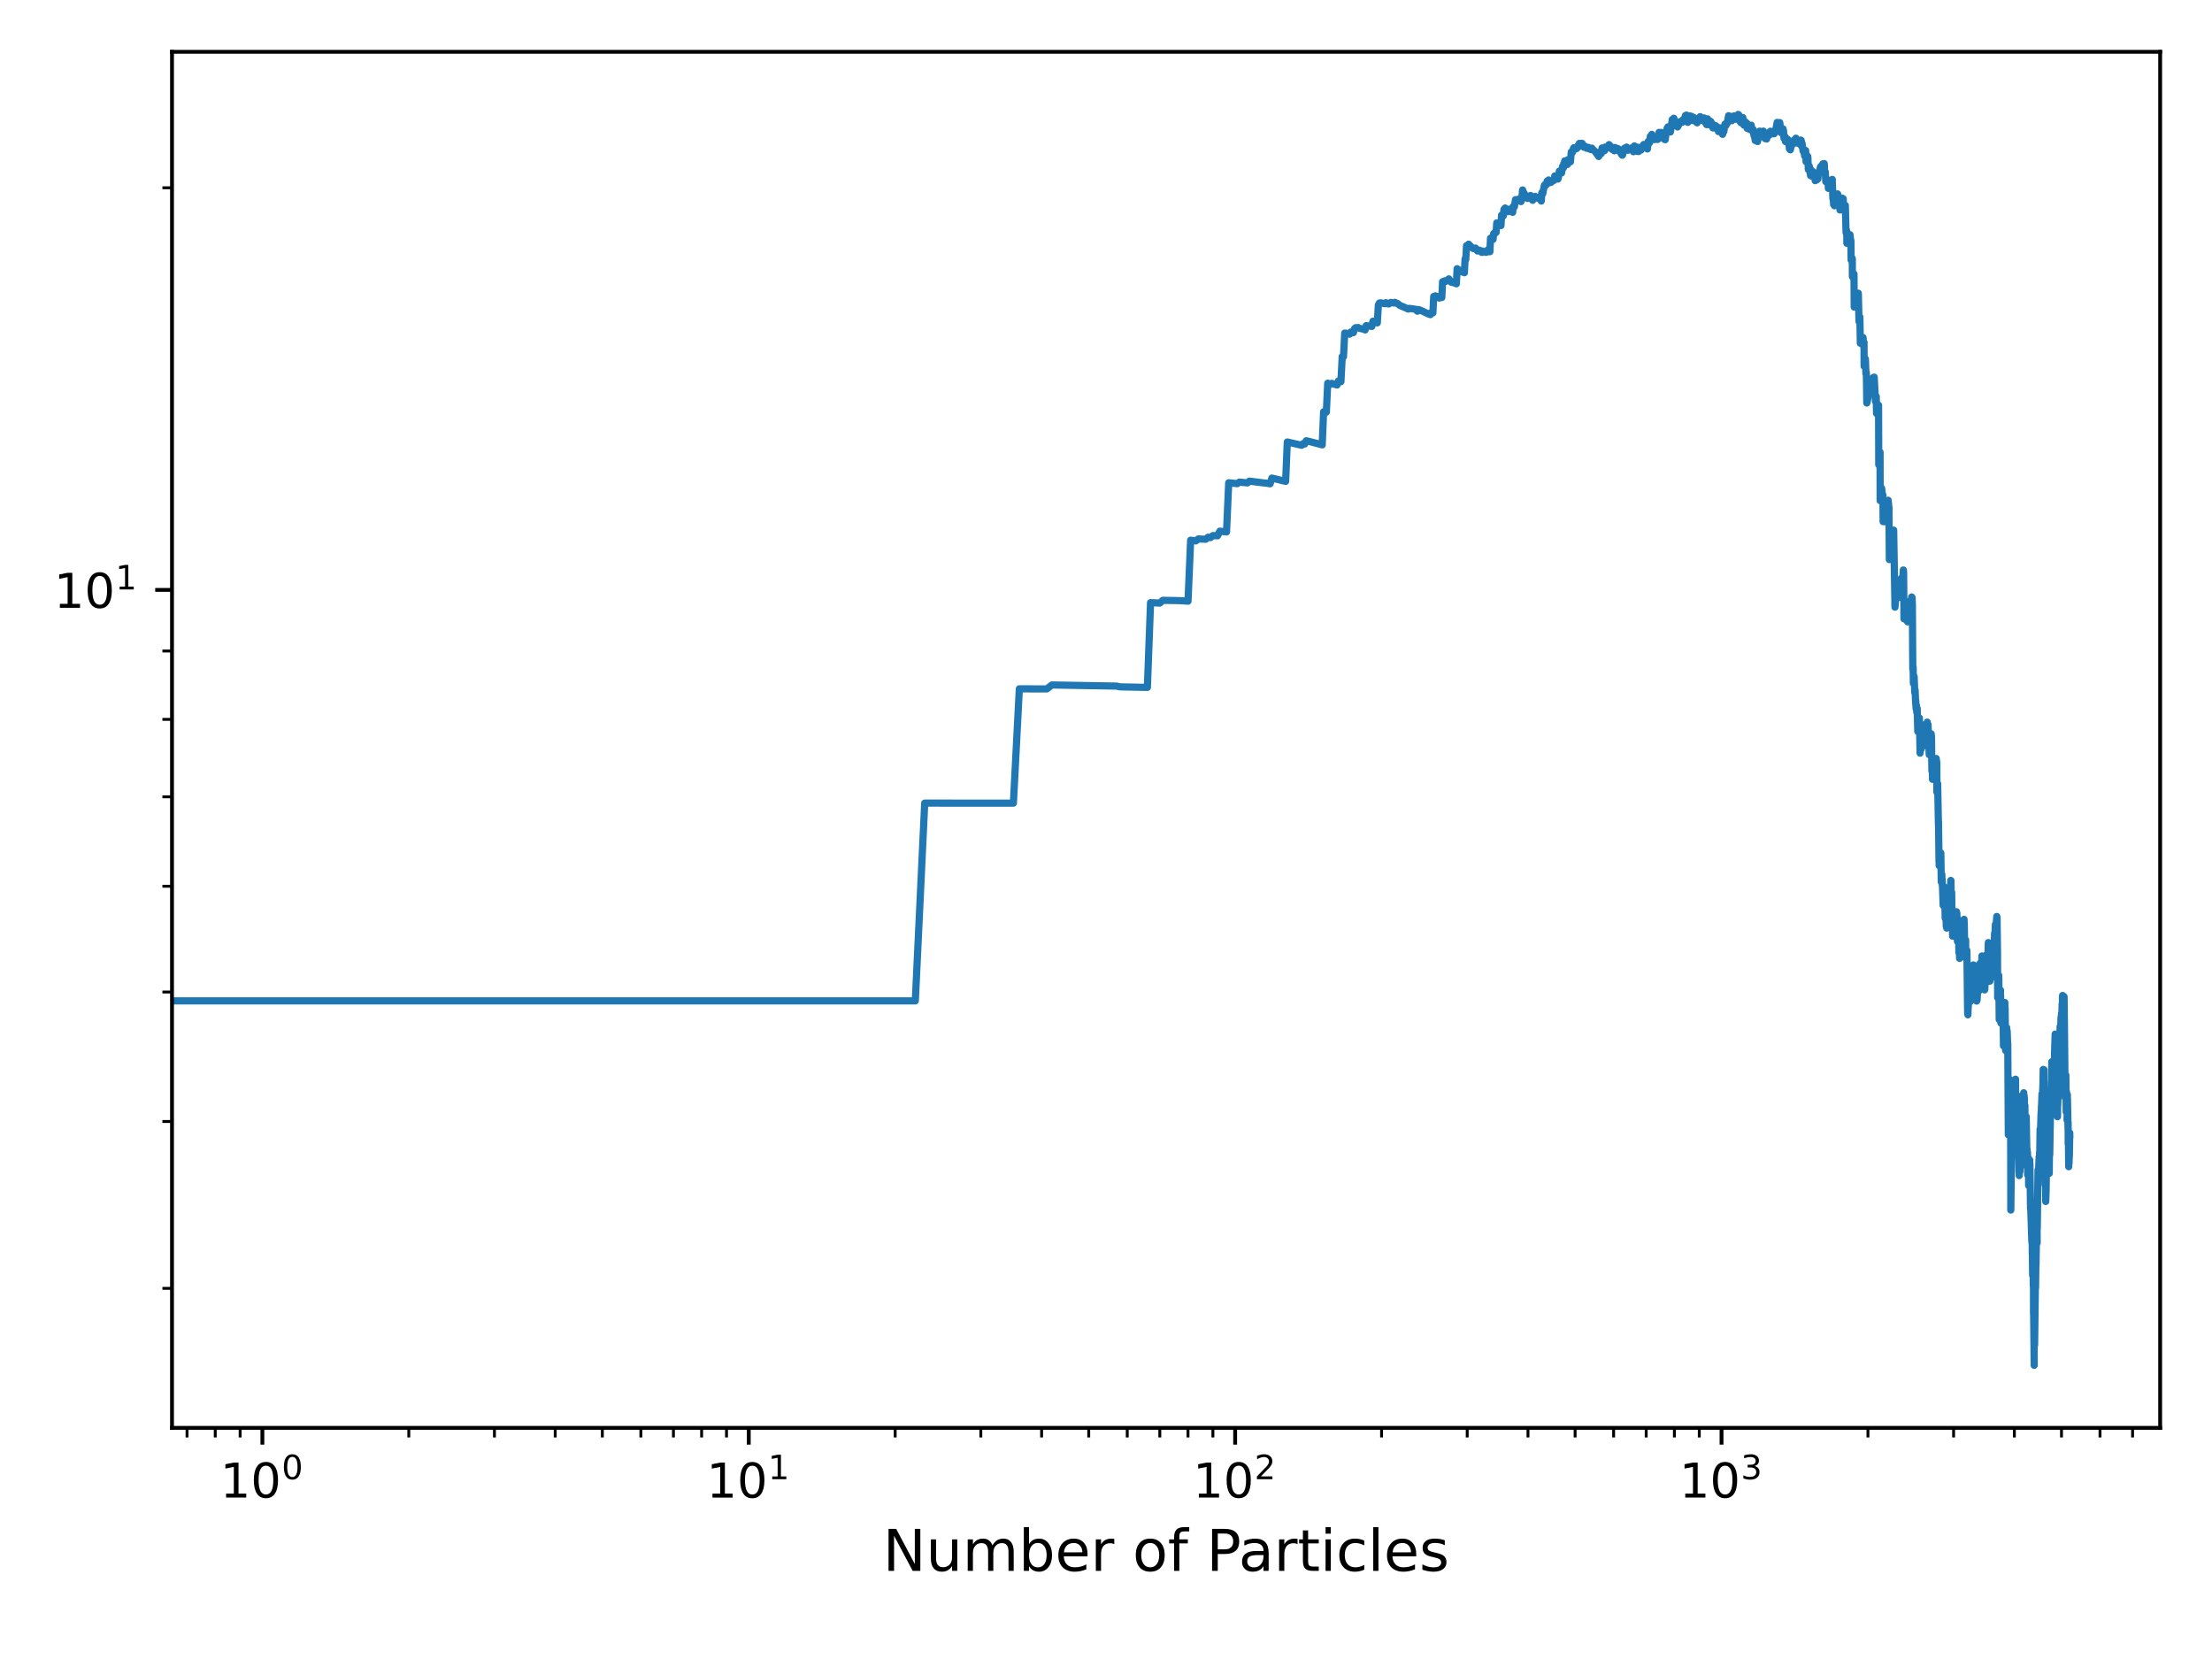 <?xml version="1.0" encoding="utf-8" standalone="no"?>
<!DOCTYPE svg PUBLIC "-//W3C//DTD SVG 1.1//EN"
  "http://www.w3.org/Graphics/SVG/1.1/DTD/svg11.dtd">
<!-- Created with matplotlib (https://matplotlib.org/) -->
<svg height="345.6pt" version="1.1" viewBox="0 0 460.8 345.6" width="460.8pt" xmlns="http://www.w3.org/2000/svg" xmlns:xlink="http://www.w3.org/1999/xlink">
 <defs>
  <style type="text/css">*{stroke-linecap:butt;stroke-linejoin:round;}</style>
 </defs>
 <g id="figure_1">
  <g id="patch_1">
   <path d="M 0 345.6 
L 460.8 345.6 
L 460.8 0 
L 0 0 
z
" style="fill:#ffffff;"/>
  </g>
  <g id="axes_1">
   <g id="patch_2">
    <path d="M 35.833 297.448 
L 450 297.448 
L 450 10.8 
L 35.833 10.8 
z
" style="fill:#ffffff;"/>
   </g>
   <g id="matplotlib.axis_1">
    <g id="xtick_1">
     <g id="line2d_1">
      <defs>
       <path d="M 0 0 
L 0 3.5 
" id="mfc91e997fb" style="stroke:#000000;stroke-width:0.8;"/>
      </defs>
      <g>
       <use style="stroke:#000000;stroke-width:0.8;" x="54.658" xlink:href="#mfc91e997fb" y="297.448"/>
      </g>
     </g>
     <g id="text_1">
      <!-- $\mathdefault{10^{0}}$ -->
      <g transform="translate(45.858 312.046)scale(0.1 -0.1)">
       <defs>
        <path d="M 12.406 8.297 
L 28.516 8.297 
L 28.516 63.922 
L 10.984 60.406 
L 10.984 69.391 
L 28.422 72.906 
L 38.281 72.906 
L 38.281 8.297 
L 54.391 8.297 
L 54.391 0 
L 12.406 0 
z
" id="DejaVuSans-49"/>
        <path d="M 31.781 66.406 
Q 24.172 66.406 20.328 58.906 
Q 16.5 51.422 16.5 36.375 
Q 16.5 21.391 20.328 13.891 
Q 24.172 6.391 31.781 6.391 
Q 39.453 6.391 43.281 13.891 
Q 47.125 21.391 47.125 36.375 
Q 47.125 51.422 43.281 58.906 
Q 39.453 66.406 31.781 66.406 
z
M 31.781 74.219 
Q 44.047 74.219 50.516 64.516 
Q 56.984 54.828 56.984 36.375 
Q 56.984 17.969 50.516 8.266 
Q 44.047 -1.422 31.781 -1.422 
Q 19.531 -1.422 13.062 8.266 
Q 6.594 17.969 6.594 36.375 
Q 6.594 54.828 13.062 64.516 
Q 19.531 74.219 31.781 74.219 
z
" id="DejaVuSans-48"/>
       </defs>
       <use transform="translate(0 0.766)" xlink:href="#DejaVuSans-49"/>
       <use transform="translate(63.623 0.766)" xlink:href="#DejaVuSans-48"/>
       <use transform="translate(128.203 39.047)scale(0.7)" xlink:href="#DejaVuSans-48"/>
      </g>
     </g>
    </g>
    <g id="xtick_2">
     <g id="line2d_2">
      <g>
       <use style="stroke:#000000;stroke-width:0.8;" x="155.981" xlink:href="#mfc91e997fb" y="297.448"/>
      </g>
     </g>
     <g id="text_2">
      <!-- $\mathdefault{10^{1}}$ -->
      <g transform="translate(147.181 312.046)scale(0.1 -0.1)">
       <use transform="translate(0 0.684)" xlink:href="#DejaVuSans-49"/>
       <use transform="translate(63.623 0.684)" xlink:href="#DejaVuSans-48"/>
       <use transform="translate(128.203 38.966)scale(0.7)" xlink:href="#DejaVuSans-49"/>
      </g>
     </g>
    </g>
    <g id="xtick_3">
     <g id="line2d_3">
      <g>
       <use style="stroke:#000000;stroke-width:0.8;" x="257.304" xlink:href="#mfc91e997fb" y="297.448"/>
      </g>
     </g>
     <g id="text_3">
      <!-- $\mathdefault{10^{2}}$ -->
      <g transform="translate(248.504 312.046)scale(0.1 -0.1)">
       <defs>
        <path d="M 19.188 8.297 
L 53.609 8.297 
L 53.609 0 
L 7.328 0 
L 7.328 8.297 
Q 12.938 14.109 22.625 23.891 
Q 32.328 33.688 34.812 36.531 
Q 39.547 41.844 41.422 45.531 
Q 43.312 49.219 43.312 52.781 
Q 43.312 58.594 39.234 62.25 
Q 35.156 65.922 28.609 65.922 
Q 23.969 65.922 18.812 64.312 
Q 13.672 62.703 7.812 59.422 
L 7.812 69.391 
Q 13.766 71.781 18.938 73 
Q 24.125 74.219 28.422 74.219 
Q 39.75 74.219 46.484 68.547 
Q 53.219 62.891 53.219 53.422 
Q 53.219 48.922 51.531 44.891 
Q 49.859 40.875 45.406 35.406 
Q 44.188 33.984 37.641 27.219 
Q 31.109 20.453 19.188 8.297 
z
" id="DejaVuSans-50"/>
       </defs>
       <use transform="translate(0 0.766)" xlink:href="#DejaVuSans-49"/>
       <use transform="translate(63.623 0.766)" xlink:href="#DejaVuSans-48"/>
       <use transform="translate(128.203 39.047)scale(0.7)" xlink:href="#DejaVuSans-50"/>
      </g>
     </g>
    </g>
    <g id="xtick_4">
     <g id="line2d_4">
      <g>
       <use style="stroke:#000000;stroke-width:0.8;" x="358.627" xlink:href="#mfc91e997fb" y="297.448"/>
      </g>
     </g>
     <g id="text_4">
      <!-- $\mathdefault{10^{3}}$ -->
      <g transform="translate(349.827 312.046)scale(0.1 -0.1)">
       <defs>
        <path d="M 40.578 39.312 
Q 47.656 37.797 51.625 33 
Q 55.609 28.219 55.609 21.188 
Q 55.609 10.406 48.188 4.484 
Q 40.766 -1.422 27.094 -1.422 
Q 22.516 -1.422 17.656 -0.516 
Q 12.797 0.391 7.625 2.203 
L 7.625 11.719 
Q 11.719 9.328 16.594 8.109 
Q 21.484 6.891 26.812 6.891 
Q 36.078 6.891 40.938 10.547 
Q 45.797 14.203 45.797 21.188 
Q 45.797 27.641 41.281 31.266 
Q 36.766 34.906 28.719 34.906 
L 20.219 34.906 
L 20.219 43.016 
L 29.109 43.016 
Q 36.375 43.016 40.234 45.922 
Q 44.094 48.828 44.094 54.297 
Q 44.094 59.906 40.109 62.906 
Q 36.141 65.922 28.719 65.922 
Q 24.656 65.922 20.016 65.031 
Q 15.375 64.156 9.812 62.312 
L 9.812 71.094 
Q 15.438 72.656 20.344 73.438 
Q 25.25 74.219 29.594 74.219 
Q 40.828 74.219 47.359 69.109 
Q 53.906 64.016 53.906 55.328 
Q 53.906 49.266 50.438 45.094 
Q 46.969 40.922 40.578 39.312 
z
" id="DejaVuSans-51"/>
       </defs>
       <use transform="translate(0 0.766)" xlink:href="#DejaVuSans-49"/>
       <use transform="translate(63.623 0.766)" xlink:href="#DejaVuSans-48"/>
       <use transform="translate(128.203 39.047)scale(0.7)" xlink:href="#DejaVuSans-51"/>
      </g>
     </g>
    </g>
    <g id="xtick_5">
     <g id="line2d_5">
      <defs>
       <path d="M 0 0 
L 0 2 
" id="m3049bdf1c5" style="stroke:#000000;stroke-width:0.6;"/>
      </defs>
      <g>
       <use style="stroke:#000000;stroke-width:0.6;" x="38.963" xlink:href="#m3049bdf1c5" y="297.448"/>
      </g>
     </g>
    </g>
    <g id="xtick_6">
     <g id="line2d_6">
      <g>
       <use style="stroke:#000000;stroke-width:0.6;" x="44.839" xlink:href="#m3049bdf1c5" y="297.448"/>
      </g>
     </g>
    </g>
    <g id="xtick_7">
     <g id="line2d_7">
      <g>
       <use style="stroke:#000000;stroke-width:0.6;" x="50.022" xlink:href="#m3049bdf1c5" y="297.448"/>
      </g>
     </g>
    </g>
    <g id="xtick_8">
     <g id="line2d_8">
      <g>
       <use style="stroke:#000000;stroke-width:0.6;" x="85.16" xlink:href="#m3049bdf1c5" y="297.448"/>
      </g>
     </g>
    </g>
    <g id="xtick_9">
     <g id="line2d_9">
      <g>
       <use style="stroke:#000000;stroke-width:0.6;" x="103.002" xlink:href="#m3049bdf1c5" y="297.448"/>
      </g>
     </g>
    </g>
    <g id="xtick_10">
     <g id="line2d_10">
      <g>
       <use style="stroke:#000000;stroke-width:0.6;" x="115.661" xlink:href="#m3049bdf1c5" y="297.448"/>
      </g>
     </g>
    </g>
    <g id="xtick_11">
     <g id="line2d_11">
      <g>
       <use style="stroke:#000000;stroke-width:0.6;" x="125.48" xlink:href="#m3049bdf1c5" y="297.448"/>
      </g>
     </g>
    </g>
    <g id="xtick_12">
     <g id="line2d_12">
      <g>
       <use style="stroke:#000000;stroke-width:0.6;" x="133.503" xlink:href="#m3049bdf1c5" y="297.448"/>
      </g>
     </g>
    </g>
    <g id="xtick_13">
     <g id="line2d_13">
      <g>
       <use style="stroke:#000000;stroke-width:0.6;" x="140.286" xlink:href="#m3049bdf1c5" y="297.448"/>
      </g>
     </g>
    </g>
    <g id="xtick_14">
     <g id="line2d_14">
      <g>
       <use style="stroke:#000000;stroke-width:0.6;" x="146.162" xlink:href="#m3049bdf1c5" y="297.448"/>
      </g>
     </g>
    </g>
    <g id="xtick_15">
     <g id="line2d_15">
      <g>
       <use style="stroke:#000000;stroke-width:0.6;" x="151.345" xlink:href="#m3049bdf1c5" y="297.448"/>
      </g>
     </g>
    </g>
    <g id="xtick_16">
     <g id="line2d_16">
      <g>
       <use style="stroke:#000000;stroke-width:0.6;" x="186.482" xlink:href="#m3049bdf1c5" y="297.448"/>
      </g>
     </g>
    </g>
    <g id="xtick_17">
     <g id="line2d_17">
      <g>
       <use style="stroke:#000000;stroke-width:0.6;" x="204.324" xlink:href="#m3049bdf1c5" y="297.448"/>
      </g>
     </g>
    </g>
    <g id="xtick_18">
     <g id="line2d_18">
      <g>
       <use style="stroke:#000000;stroke-width:0.6;" x="216.984" xlink:href="#m3049bdf1c5" y="297.448"/>
      </g>
     </g>
    </g>
    <g id="xtick_19">
     <g id="line2d_19">
      <g>
       <use style="stroke:#000000;stroke-width:0.6;" x="226.803" xlink:href="#m3049bdf1c5" y="297.448"/>
      </g>
     </g>
    </g>
    <g id="xtick_20">
     <g id="line2d_20">
      <g>
       <use style="stroke:#000000;stroke-width:0.6;" x="234.826" xlink:href="#m3049bdf1c5" y="297.448"/>
      </g>
     </g>
    </g>
    <g id="xtick_21">
     <g id="line2d_21">
      <g>
       <use style="stroke:#000000;stroke-width:0.6;" x="241.609" xlink:href="#m3049bdf1c5" y="297.448"/>
      </g>
     </g>
    </g>
    <g id="xtick_22">
     <g id="line2d_22">
      <g>
       <use style="stroke:#000000;stroke-width:0.6;" x="247.485" xlink:href="#m3049bdf1c5" y="297.448"/>
      </g>
     </g>
    </g>
    <g id="xtick_23">
     <g id="line2d_23">
      <g>
       <use style="stroke:#000000;stroke-width:0.6;" x="252.668" xlink:href="#m3049bdf1c5" y="297.448"/>
      </g>
     </g>
    </g>
    <g id="xtick_24">
     <g id="line2d_24">
      <g>
       <use style="stroke:#000000;stroke-width:0.6;" x="287.805" xlink:href="#m3049bdf1c5" y="297.448"/>
      </g>
     </g>
    </g>
    <g id="xtick_25">
     <g id="line2d_25">
      <g>
       <use style="stroke:#000000;stroke-width:0.6;" x="305.647" xlink:href="#m3049bdf1c5" y="297.448"/>
      </g>
     </g>
    </g>
    <g id="xtick_26">
     <g id="line2d_26">
      <g>
       <use style="stroke:#000000;stroke-width:0.6;" x="318.306" xlink:href="#m3049bdf1c5" y="297.448"/>
      </g>
     </g>
    </g>
    <g id="xtick_27">
     <g id="line2d_27">
      <g>
       <use style="stroke:#000000;stroke-width:0.6;" x="328.126" xlink:href="#m3049bdf1c5" y="297.448"/>
      </g>
     </g>
    </g>
    <g id="xtick_28">
     <g id="line2d_28">
      <g>
       <use style="stroke:#000000;stroke-width:0.6;" x="336.148" xlink:href="#m3049bdf1c5" y="297.448"/>
      </g>
     </g>
    </g>
    <g id="xtick_29">
     <g id="line2d_29">
      <g>
       <use style="stroke:#000000;stroke-width:0.6;" x="342.932" xlink:href="#m3049bdf1c5" y="297.448"/>
      </g>
     </g>
    </g>
    <g id="xtick_30">
     <g id="line2d_30">
      <g>
       <use style="stroke:#000000;stroke-width:0.6;" x="348.808" xlink:href="#m3049bdf1c5" y="297.448"/>
      </g>
     </g>
    </g>
    <g id="xtick_31">
     <g id="line2d_31">
      <g>
       <use style="stroke:#000000;stroke-width:0.6;" x="353.99" xlink:href="#m3049bdf1c5" y="297.448"/>
      </g>
     </g>
    </g>
    <g id="xtick_32">
     <g id="line2d_32">
      <g>
       <use style="stroke:#000000;stroke-width:0.6;" x="389.128" xlink:href="#m3049bdf1c5" y="297.448"/>
      </g>
     </g>
    </g>
    <g id="xtick_33">
     <g id="line2d_33">
      <g>
       <use style="stroke:#000000;stroke-width:0.6;" x="406.97" xlink:href="#m3049bdf1c5" y="297.448"/>
      </g>
     </g>
    </g>
    <g id="xtick_34">
     <g id="line2d_34">
      <g>
       <use style="stroke:#000000;stroke-width:0.6;" x="419.629" xlink:href="#m3049bdf1c5" y="297.448"/>
      </g>
     </g>
    </g>
    <g id="xtick_35">
     <g id="line2d_35">
      <g>
       <use style="stroke:#000000;stroke-width:0.6;" x="429.448" xlink:href="#m3049bdf1c5" y="297.448"/>
      </g>
     </g>
    </g>
    <g id="xtick_36">
     <g id="line2d_36">
      <g>
       <use style="stroke:#000000;stroke-width:0.6;" x="437.471" xlink:href="#m3049bdf1c5" y="297.448"/>
      </g>
     </g>
    </g>
    <g id="xtick_37">
     <g id="line2d_37">
      <g>
       <use style="stroke:#000000;stroke-width:0.6;" x="444.254" xlink:href="#m3049bdf1c5" y="297.448"/>
      </g>
     </g>
    </g>
    <g id="text_5">
     <!-- Number of Particles -->
     <g transform="translate(183.922 327.244)scale(0.12 -0.12)">
      <defs>
       <path d="M 9.812 72.906 
L 23.094 72.906 
L 55.422 11.922 
L 55.422 72.906 
L 64.984 72.906 
L 64.984 0 
L 51.703 0 
L 19.391 60.984 
L 19.391 0 
L 9.812 0 
z
" id="DejaVuSans-78"/>
       <path d="M 8.5 21.578 
L 8.5 54.688 
L 17.484 54.688 
L 17.484 21.922 
Q 17.484 14.156 20.5 10.266 
Q 23.531 6.391 29.594 6.391 
Q 36.859 6.391 41.078 11.031 
Q 45.312 15.672 45.312 23.688 
L 45.312 54.688 
L 54.297 54.688 
L 54.297 0 
L 45.312 0 
L 45.312 8.406 
Q 42.047 3.422 37.719 1 
Q 33.406 -1.422 27.688 -1.422 
Q 18.266 -1.422 13.375 4.438 
Q 8.5 10.297 8.5 21.578 
z
M 31.109 56 
z
" id="DejaVuSans-117"/>
       <path d="M 52 44.188 
Q 55.375 50.25 60.062 53.125 
Q 64.75 56 71.094 56 
Q 79.641 56 84.281 50.016 
Q 88.922 44.047 88.922 33.016 
L 88.922 0 
L 79.891 0 
L 79.891 32.719 
Q 79.891 40.578 77.094 44.375 
Q 74.312 48.188 68.609 48.188 
Q 61.625 48.188 57.562 43.547 
Q 53.516 38.922 53.516 30.906 
L 53.516 0 
L 44.484 0 
L 44.484 32.719 
Q 44.484 40.625 41.703 44.406 
Q 38.922 48.188 33.109 48.188 
Q 26.219 48.188 22.156 43.531 
Q 18.109 38.875 18.109 30.906 
L 18.109 0 
L 9.078 0 
L 9.078 54.688 
L 18.109 54.688 
L 18.109 46.188 
Q 21.188 51.219 25.484 53.609 
Q 29.781 56 35.688 56 
Q 41.656 56 45.828 52.969 
Q 50 49.953 52 44.188 
z
" id="DejaVuSans-109"/>
       <path d="M 48.688 27.297 
Q 48.688 37.203 44.609 42.844 
Q 40.531 48.484 33.406 48.484 
Q 26.266 48.484 22.188 42.844 
Q 18.109 37.203 18.109 27.297 
Q 18.109 17.391 22.188 11.75 
Q 26.266 6.109 33.406 6.109 
Q 40.531 6.109 44.609 11.75 
Q 48.688 17.391 48.688 27.297 
z
M 18.109 46.391 
Q 20.953 51.266 25.266 53.625 
Q 29.594 56 35.594 56 
Q 45.562 56 51.781 48.094 
Q 58.016 40.188 58.016 27.297 
Q 58.016 14.406 51.781 6.484 
Q 45.562 -1.422 35.594 -1.422 
Q 29.594 -1.422 25.266 0.953 
Q 20.953 3.328 18.109 8.203 
L 18.109 0 
L 9.078 0 
L 9.078 75.984 
L 18.109 75.984 
z
" id="DejaVuSans-98"/>
       <path d="M 56.203 29.594 
L 56.203 25.203 
L 14.891 25.203 
Q 15.484 15.922 20.484 11.062 
Q 25.484 6.203 34.422 6.203 
Q 39.594 6.203 44.453 7.469 
Q 49.312 8.734 54.109 11.281 
L 54.109 2.781 
Q 49.266 0.734 44.188 -0.344 
Q 39.109 -1.422 33.891 -1.422 
Q 20.797 -1.422 13.156 6.188 
Q 5.516 13.812 5.516 26.812 
Q 5.516 40.234 12.766 48.109 
Q 20.016 56 32.328 56 
Q 43.359 56 49.781 48.891 
Q 56.203 41.797 56.203 29.594 
z
M 47.219 32.234 
Q 47.125 39.594 43.094 43.984 
Q 39.062 48.391 32.422 48.391 
Q 24.906 48.391 20.391 44.141 
Q 15.875 39.891 15.188 32.172 
z
" id="DejaVuSans-101"/>
       <path d="M 41.109 46.297 
Q 39.594 47.172 37.812 47.578 
Q 36.031 48 33.891 48 
Q 26.266 48 22.188 43.047 
Q 18.109 38.094 18.109 28.812 
L 18.109 0 
L 9.078 0 
L 9.078 54.688 
L 18.109 54.688 
L 18.109 46.188 
Q 20.953 51.172 25.484 53.578 
Q 30.031 56 36.531 56 
Q 37.453 56 38.578 55.875 
Q 39.703 55.766 41.062 55.516 
z
" id="DejaVuSans-114"/>
       <path id="DejaVuSans-32"/>
       <path d="M 30.609 48.391 
Q 23.391 48.391 19.188 42.75 
Q 14.984 37.109 14.984 27.297 
Q 14.984 17.484 19.156 11.844 
Q 23.344 6.203 30.609 6.203 
Q 37.797 6.203 41.984 11.859 
Q 46.188 17.531 46.188 27.297 
Q 46.188 37.016 41.984 42.703 
Q 37.797 48.391 30.609 48.391 
z
M 30.609 56 
Q 42.328 56 49.016 48.375 
Q 55.719 40.766 55.719 27.297 
Q 55.719 13.875 49.016 6.219 
Q 42.328 -1.422 30.609 -1.422 
Q 18.844 -1.422 12.172 6.219 
Q 5.516 13.875 5.516 27.297 
Q 5.516 40.766 12.172 48.375 
Q 18.844 56 30.609 56 
z
" id="DejaVuSans-111"/>
       <path d="M 37.109 75.984 
L 37.109 68.5 
L 28.516 68.5 
Q 23.688 68.5 21.797 66.547 
Q 19.922 64.594 19.922 59.516 
L 19.922 54.688 
L 34.719 54.688 
L 34.719 47.703 
L 19.922 47.703 
L 19.922 0 
L 10.891 0 
L 10.891 47.703 
L 2.297 47.703 
L 2.297 54.688 
L 10.891 54.688 
L 10.891 58.5 
Q 10.891 67.625 15.141 71.797 
Q 19.391 75.984 28.609 75.984 
z
" id="DejaVuSans-102"/>
       <path d="M 19.672 64.797 
L 19.672 37.406 
L 32.078 37.406 
Q 38.969 37.406 42.719 40.969 
Q 46.484 44.531 46.484 51.125 
Q 46.484 57.672 42.719 61.234 
Q 38.969 64.797 32.078 64.797 
z
M 9.812 72.906 
L 32.078 72.906 
Q 44.344 72.906 50.609 67.359 
Q 56.891 61.812 56.891 51.125 
Q 56.891 40.328 50.609 34.812 
Q 44.344 29.297 32.078 29.297 
L 19.672 29.297 
L 19.672 0 
L 9.812 0 
z
" id="DejaVuSans-80"/>
       <path d="M 34.281 27.484 
Q 23.391 27.484 19.188 25 
Q 14.984 22.516 14.984 16.5 
Q 14.984 11.719 18.141 8.906 
Q 21.297 6.109 26.703 6.109 
Q 34.188 6.109 38.703 11.406 
Q 43.219 16.703 43.219 25.484 
L 43.219 27.484 
z
M 52.203 31.203 
L 52.203 0 
L 43.219 0 
L 43.219 8.297 
Q 40.141 3.328 35.547 0.953 
Q 30.953 -1.422 24.312 -1.422 
Q 15.922 -1.422 10.953 3.297 
Q 6 8.016 6 15.922 
Q 6 25.141 12.172 29.828 
Q 18.359 34.516 30.609 34.516 
L 43.219 34.516 
L 43.219 35.406 
Q 43.219 41.609 39.141 45 
Q 35.062 48.391 27.688 48.391 
Q 23 48.391 18.547 47.266 
Q 14.109 46.141 10.016 43.891 
L 10.016 52.203 
Q 14.938 54.109 19.578 55.047 
Q 24.219 56 28.609 56 
Q 40.484 56 46.344 49.844 
Q 52.203 43.703 52.203 31.203 
z
" id="DejaVuSans-97"/>
       <path d="M 18.312 70.219 
L 18.312 54.688 
L 36.812 54.688 
L 36.812 47.703 
L 18.312 47.703 
L 18.312 18.016 
Q 18.312 11.328 20.141 9.422 
Q 21.969 7.516 27.594 7.516 
L 36.812 7.516 
L 36.812 0 
L 27.594 0 
Q 17.188 0 13.234 3.875 
Q 9.281 7.766 9.281 18.016 
L 9.281 47.703 
L 2.688 47.703 
L 2.688 54.688 
L 9.281 54.688 
L 9.281 70.219 
z
" id="DejaVuSans-116"/>
       <path d="M 9.422 54.688 
L 18.406 54.688 
L 18.406 0 
L 9.422 0 
z
M 9.422 75.984 
L 18.406 75.984 
L 18.406 64.594 
L 9.422 64.594 
z
" id="DejaVuSans-105"/>
       <path d="M 48.781 52.594 
L 48.781 44.188 
Q 44.969 46.297 41.141 47.344 
Q 37.312 48.391 33.406 48.391 
Q 24.656 48.391 19.812 42.844 
Q 14.984 37.312 14.984 27.297 
Q 14.984 17.281 19.812 11.734 
Q 24.656 6.203 33.406 6.203 
Q 37.312 6.203 41.141 7.25 
Q 44.969 8.297 48.781 10.406 
L 48.781 2.094 
Q 45.016 0.344 40.984 -0.531 
Q 36.969 -1.422 32.422 -1.422 
Q 20.062 -1.422 12.781 6.344 
Q 5.516 14.109 5.516 27.297 
Q 5.516 40.672 12.859 48.328 
Q 20.219 56 33.016 56 
Q 37.156 56 41.109 55.141 
Q 45.062 54.297 48.781 52.594 
z
" id="DejaVuSans-99"/>
       <path d="M 9.422 75.984 
L 18.406 75.984 
L 18.406 0 
L 9.422 0 
z
" id="DejaVuSans-108"/>
       <path d="M 44.281 53.078 
L 44.281 44.578 
Q 40.484 46.531 36.375 47.5 
Q 32.281 48.484 27.875 48.484 
Q 21.188 48.484 17.844 46.438 
Q 14.5 44.391 14.5 40.281 
Q 14.5 37.156 16.891 35.375 
Q 19.281 33.594 26.516 31.984 
L 29.594 31.297 
Q 39.156 29.25 43.188 25.516 
Q 47.219 21.781 47.219 15.094 
Q 47.219 7.469 41.188 3.016 
Q 35.156 -1.422 24.609 -1.422 
Q 20.219 -1.422 15.453 -0.562 
Q 10.688 0.297 5.422 2 
L 5.422 11.281 
Q 10.406 8.688 15.234 7.391 
Q 20.062 6.109 24.812 6.109 
Q 31.156 6.109 34.562 8.281 
Q 37.984 10.453 37.984 14.406 
Q 37.984 18.062 35.516 20.016 
Q 33.062 21.969 24.703 23.781 
L 21.578 24.516 
Q 13.234 26.266 9.516 29.906 
Q 5.812 33.547 5.812 39.891 
Q 5.812 47.609 11.281 51.797 
Q 16.75 56 26.812 56 
Q 31.781 56 36.172 55.266 
Q 40.578 54.547 44.281 53.078 
z
" id="DejaVuSans-115"/>
      </defs>
      <use xlink:href="#DejaVuSans-78"/>
      <use x="74.805" xlink:href="#DejaVuSans-117"/>
      <use x="138.184" xlink:href="#DejaVuSans-109"/>
      <use x="235.596" xlink:href="#DejaVuSans-98"/>
      <use x="299.072" xlink:href="#DejaVuSans-101"/>
      <use x="360.596" xlink:href="#DejaVuSans-114"/>
      <use x="401.709" xlink:href="#DejaVuSans-32"/>
      <use x="433.496" xlink:href="#DejaVuSans-111"/>
      <use x="494.678" xlink:href="#DejaVuSans-102"/>
      <use x="529.883" xlink:href="#DejaVuSans-32"/>
      <use x="561.67" xlink:href="#DejaVuSans-80"/>
      <use x="617.473" xlink:href="#DejaVuSans-97"/>
      <use x="678.752" xlink:href="#DejaVuSans-114"/>
      <use x="719.865" xlink:href="#DejaVuSans-116"/>
      <use x="759.074" xlink:href="#DejaVuSans-105"/>
      <use x="786.857" xlink:href="#DejaVuSans-99"/>
      <use x="841.838" xlink:href="#DejaVuSans-108"/>
      <use x="869.621" xlink:href="#DejaVuSans-101"/>
      <use x="931.145" xlink:href="#DejaVuSans-115"/>
     </g>
    </g>
   </g>
   <g id="matplotlib.axis_2">
    <g id="ytick_1">
     <g id="line2d_38">
      <defs>
       <path d="M 0 0 
L -3.5 0 
" id="m9ff6f89461" style="stroke:#000000;stroke-width:0.8;"/>
      </defs>
      <g>
       <use style="stroke:#000000;stroke-width:0.8;" x="35.833" xlink:href="#m9ff6f89461" y="122.886"/>
      </g>
     </g>
     <g id="text_6">
      <!-- $\mathdefault{10^{1}}$ -->
      <g transform="translate(11.233 126.685)scale(0.1 -0.1)">
       <use transform="translate(0 0.684)" xlink:href="#DejaVuSans-49"/>
       <use transform="translate(63.623 0.684)" xlink:href="#DejaVuSans-48"/>
       <use transform="translate(128.203 38.966)scale(0.7)" xlink:href="#DejaVuSans-49"/>
      </g>
     </g>
    </g>
    <g id="ytick_2">
     <g id="line2d_39">
      <defs>
       <path d="M 0 0 
L -2 0 
" id="ma52795f277" style="stroke:#000000;stroke-width:0.6;"/>
      </defs>
      <g>
       <use style="stroke:#000000;stroke-width:0.6;" x="35.833" xlink:href="#ma52795f277" y="268.392"/>
      </g>
     </g>
    </g>
    <g id="ytick_3">
     <g id="line2d_40">
      <g>
       <use style="stroke:#000000;stroke-width:0.6;" x="35.833" xlink:href="#ma52795f277" y="233.624"/>
      </g>
     </g>
    </g>
    <g id="ytick_4">
     <g id="line2d_41">
      <g>
       <use style="stroke:#000000;stroke-width:0.6;" x="35.833" xlink:href="#ma52795f277" y="206.656"/>
      </g>
     </g>
    </g>
    <g id="ytick_5">
     <g id="line2d_42">
      <g>
       <use style="stroke:#000000;stroke-width:0.6;" x="35.833" xlink:href="#ma52795f277" y="184.622"/>
      </g>
     </g>
    </g>
    <g id="ytick_6">
     <g id="line2d_43">
      <g>
       <use style="stroke:#000000;stroke-width:0.6;" x="35.833" xlink:href="#ma52795f277" y="165.992"/>
      </g>
     </g>
    </g>
    <g id="ytick_7">
     <g id="line2d_44">
      <g>
       <use style="stroke:#000000;stroke-width:0.6;" x="35.833" xlink:href="#ma52795f277" y="149.854"/>
      </g>
     </g>
    </g>
    <g id="ytick_8">
     <g id="line2d_45">
      <g>
       <use style="stroke:#000000;stroke-width:0.6;" x="35.833" xlink:href="#ma52795f277" y="135.619"/>
      </g>
     </g>
    </g>
    <g id="ytick_9">
     <g id="line2d_46">
      <g>
       <use style="stroke:#000000;stroke-width:0.6;" x="35.833" xlink:href="#ma52795f277" y="39.115"/>
      </g>
     </g>
    </g>
   </g>
   <g id="line2d_47">
    <path clip-path="url(#pf169de4e6b)" d="M -1 208.497 
L 190.676 208.503 
L 192.633 167.305 
L 208.519 167.313 
L 211.108 167.313 
L 212.347 143.498 
L 218.07 143.517 
L 219.131 142.691 
L 232.569 142.924 
L 233.334 143.085 
L 239.02 143.196 
L 239.681 125.543 
L 241.609 125.633 
L 242.233 125.055 
L 245.803 125.123 
L 247.485 125.234 
L 248.031 112.533 
L 249.105 112.683 
L 249.632 112.268 
L 251.176 112.335 
L 251.679 111.904 
L 252.176 111.993 
L 252.668 111.569 
L 253.635 111.62 
L 254.111 110.655 
L 255.508 110.809 
L 255.964 100.569 
L 257.742 100.754 
L 258.175 100.429 
L 259.868 100.598 
L 260.281 100.228 
L 262.291 100.483 
L 263.835 100.661 
L 264.587 100.783 
L 264.959 99.591 
L 267.822 100.278 
L 268.167 92.073 
L 269.186 92.305 
L 271.157 92.753 
L 271.477 92.404 
L 271.795 92.5 
L 272.11 91.816 
L 272.734 91.955 
L 275.438 92.676 
L 275.729 85.78 
L 276.304 85.858 
L 276.589 79.825 
L 277.153 80.058 
L 277.432 79.861 
L 278.26 80.13 
L 278.533 80.203 
L 278.803 79.376 
L 279.34 79.506 
L 279.606 74.292 
L 279.87 74.318 
L 280.133 69.382 
L 280.912 69.473 
L 281.168 69.61 
L 281.423 69.15 
L 281.929 69.299 
L 282.18 68.446 
L 282.429 68.249 
L 282.677 68.299 
L 282.924 68.231 
L 283.169 68.388 
L 284.136 68.585 
L 284.375 68.728 
L 284.612 67.834 
L 285.779 68.001 
L 286.009 66.914 
L 286.465 67.039 
L 286.916 67.269 
L 287.14 63.518 
L 287.363 63.126 
L 287.585 63.076 
L 288.243 63.212 
L 288.46 63.271 
L 288.677 63.064 
L 288.892 63.116 
L 289.106 63.29 
L 289.319 63.317 
L 289.742 62.998 
L 290.369 63.126 
L 290.576 62.988 
L 291.192 63.272 
L 291.597 63.608 
L 293.378 64.38 
L 293.571 64.237 
L 294.902 64.427 
L 295.275 64.833 
L 295.46 64.476 
L 295.644 64.676 
L 295.828 64.58 
L 297.448 65.354 
L 297.975 65.544 
L 298.149 65.118 
L 298.496 65.185 
L 298.668 61.757 
L 298.84 61.782 
L 299.01 61.63 
L 299.35 61.75 
L 299.687 62.045 
L 299.855 62.09 
L 300.022 61.899 
L 300.354 61.978 
L 300.519 58.69 
L 301.011 58.489 
L 301.174 58.621 
L 301.497 58.334 
L 301.658 58.45 
L 301.818 58.095 
L 302.296 58.775 
L 303.08 58.97 
L 303.39 59.121 
L 303.544 55.977 
L 304.003 56.304 
L 304.155 56.337 
L 304.307 56.542 
L 304.608 56.638 
L 304.758 56.705 
L 304.908 56.579 
L 305.057 56.819 
L 305.205 53.928 
L 305.353 54.062 
L 305.5 51.175 
L 305.647 51.381 
L 305.794 51.267 
L 305.94 50.867 
L 306.662 51.616 
L 306.948 51.784 
L 307.232 51.773 
L 307.373 51.671 
L 307.794 52.287 
L 308.073 52.094 
L 308.487 52.241 
L 308.624 52.554 
L 308.761 52.581 
L 308.898 52.307 
L 309.574 52.568 
L 309.708 52.425 
L 309.841 52.491 
L 309.974 52.021 
L 310.107 52.04 
L 310.371 52.435 
L 310.503 49.618 
L 311.025 49.883 
L 311.155 48.663 
L 311.284 48.541 
L 311.413 48.617 
L 311.67 48.415 
L 311.797 46.434 
L 312.052 46.442 
L 312.305 46.579 
L 312.43 46.492 
L 312.681 46.988 
L 312.806 44.815 
L 313.178 44.971 
L 313.302 43.622 
L 313.425 43.663 
L 313.548 43.33 
L 314.156 44.097 
L 314.277 43.583 
L 314.637 43.833 
L 314.876 44.029 
L 315.113 44.23 
L 315.231 42.993 
L 315.466 43.109 
L 315.701 41.59 
L 315.933 41.79 
L 316.28 41.499 
L 316.51 41.796 
L 316.739 41.882 
L 316.853 41.998 
L 316.966 41.653 
L 317.192 39.566 
L 317.305 39.925 
L 317.641 40.473 
L 317.864 40.84 
L 317.975 40.9 
L 318.196 41.336 
L 318.416 41.237 
L 318.744 41.29 
L 318.853 40.726 
L 319.07 41.502 
L 319.286 41.726 
L 319.5 41.051 
L 319.607 41.181 
L 319.82 40.914 
L 320.032 41.058 
L 320.243 41.281 
L 320.453 41.088 
L 320.767 41.318 
L 320.974 41.453 
L 321.078 41.882 
L 321.181 40.149 
L 321.284 40.163 
L 321.386 40.351 
L 321.693 38.717 
L 321.795 38.497 
L 321.998 38.628 
L 322.199 38.386 
L 322.3 37.714 
L 322.4 37.821 
L 322.6 37.488 
L 322.7 37.546 
L 322.799 38.072 
L 322.998 37.94 
L 323.096 37.993 
L 323.391 37.662 
L 323.489 37.716 
L 323.782 37.521 
L 323.879 36.65 
L 323.976 36.729 
L 324.169 36.918 
L 324.265 37.3 
L 324.361 37.228 
L 324.456 37.111 
L 324.552 37.3 
L 324.647 36.968 
L 324.837 35.641 
L 324.932 35.673 
L 325.215 35.915 
L 325.309 36.021 
L 325.496 34.684 
L 325.683 34.978 
L 325.776 34.048 
L 325.868 34.588 
L 325.961 33.511 
L 326.053 33.661 
L 326.329 33.825 
L 326.512 34.265 
L 326.603 33.289 
L 326.694 33.383 
L 326.966 33.654 
L 327.057 33.488 
L 327.147 33.71 
L 327.326 31.653 
L 327.416 31.801 
L 327.505 31.824 
L 327.594 31.693 
L 327.772 30.934 
L 327.861 30.773 
L 328.214 31.044 
L 328.389 30.751 
L 328.476 30.932 
L 328.737 30.293 
L 328.824 30.525 
L 328.911 30.543 
L 328.997 29.871 
L 329.083 29.983 
L 329.255 29.973 
L 329.341 30.116 
L 329.512 29.839 
L 329.597 29.871 
L 329.767 30.485 
L 329.936 30.657 
L 330.189 30.453 
L 330.356 30.755 
L 330.523 30.885 
L 330.69 30.858 
L 330.773 30.897 
L 330.855 30.696 
L 330.938 30.731 
L 331.02 30.99 
L 331.103 30.898 
L 331.185 30.999 
L 331.267 30.902 
L 331.349 31.143 
L 331.431 30.908 
L 331.512 30.951 
L 331.594 30.852 
L 331.918 31.245 
L 332.32 31.58 
L 332.479 31.83 
L 332.638 32.021 
L 332.718 32.175 
L 332.797 31.803 
L 332.955 32.014 
L 333.034 32.602 
L 333.112 31.732 
L 333.191 31.867 
L 333.269 32.025 
L 333.348 31.806 
L 333.504 32.011 
L 333.581 31.981 
L 333.737 30.815 
L 333.814 30.831 
L 334.045 31.08 
L 334.276 31.376 
L 334.352 30.637 
L 334.428 30.75 
L 334.581 30.957 
L 334.884 30.598 
L 335.034 30.678 
L 335.185 30.122 
L 335.259 30.237 
L 335.334 30.284 
L 335.632 30.91 
L 335.854 31.135 
L 335.928 30.708 
L 336.002 30.768 
L 336.295 31.416 
L 336.368 31.288 
L 336.441 30.728 
L 336.514 30.802 
L 336.586 30.973 
L 336.659 30.891 
L 336.731 30.983 
L 336.804 31.306 
L 336.876 31.136 
L 336.948 31.167 
L 337.02 30.937 
L 337.092 31.044 
L 337.163 31.031 
L 337.378 31.571 
L 337.449 31.299 
L 337.733 32.081 
L 337.804 31.748 
L 337.945 32.339 
L 338.015 32.286 
L 338.365 30.909 
L 338.574 31.217 
L 338.643 30.745 
L 338.713 30.881 
L 338.851 30.639 
L 339.057 31.145 
L 339.126 31.305 
L 339.263 30.99 
L 339.331 31.049 
L 339.535 31.08 
L 339.603 31 
L 339.671 31.171 
L 339.873 30.819 
L 339.941 30.923 
L 340.008 30.837 
L 340.142 31.042 
L 340.276 31.607 
L 340.342 30.621 
L 340.409 30.628 
L 340.476 30.397 
L 340.542 30.465 
L 340.741 30.7 
L 340.807 30.602 
L 340.873 30.774 
L 340.938 30.722 
L 341.004 30.638 
L 341.07 31.535 
L 341.135 31.373 
L 341.331 31.567 
L 341.526 30.691 
L 341.656 30.767 
L 341.785 31.091 
L 341.85 31.265 
L 341.978 30.677 
L 342.107 30.841 
L 342.362 30.769 
L 342.426 30.091 
L 342.489 30.394 
L 342.553 30.312 
L 342.68 30.538 
L 342.806 30.214 
L 342.869 30.264 
L 343.057 30.767 
L 343.182 31.036 
L 343.37 29.435 
L 343.556 29.537 
L 343.618 29.757 
L 343.741 28.917 
L 343.803 28.388 
L 343.865 28.397 
L 343.926 28.529 
L 344.11 27.989 
L 344.354 29.012 
L 344.536 28.647 
L 344.597 28.764 
L 344.658 29.085 
L 344.718 29.047 
L 344.839 28.731 
L 344.959 28.986 
L 345.317 29.057 
L 345.496 28.77 
L 345.614 27.579 
L 345.791 27.811 
L 345.85 27.708 
L 345.968 27.918 
L 346.026 27.578 
L 346.202 28.267 
L 346.318 28.74 
L 346.376 28.575 
L 346.55 28.265 
L 346.724 29.04 
L 346.781 28.808 
L 346.839 28.936 
L 346.897 29.104 
L 347.126 27.253 
L 347.183 27.246 
L 347.297 26.705 
L 347.354 26.741 
L 347.411 26.901 
L 347.467 26.433 
L 347.524 26.509 
L 347.637 27.164 
L 347.75 27.131 
L 347.975 27.49 
L 348.365 24.889 
L 348.421 25.105 
L 348.697 24.631 
L 348.863 25.089 
L 348.917 25.411 
L 348.972 25.331 
L 349.027 25.38 
L 349.245 26.207 
L 349.3 26.141 
L 349.409 26.236 
L 349.463 26.447 
L 349.517 26.379 
L 349.679 26.034 
L 349.84 25.612 
L 349.894 25.747 
L 349.948 25.665 
L 350.108 25.281 
L 350.428 25.478 
L 350.586 24.963 
L 350.639 25.03 
L 350.692 25.035 
L 350.902 24.625 
L 350.955 24.717 
L 351.007 24.621 
L 351.111 24.061 
L 351.164 24.153 
L 351.268 24.266 
L 351.32 23.971 
L 351.579 25.483 
L 351.63 25.474 
L 351.785 25.218 
L 352.041 24.134 
L 352.245 24.449 
L 352.296 24.513 
L 352.397 24.24 
L 352.6 25.069 
L 352.65 25.115 
L 352.952 24.527 
L 353.151 25.105 
L 353.201 25.099 
L 353.35 25.423 
L 353.4 25.243 
L 353.449 25.478 
L 353.548 25.581 
L 353.647 25.282 
L 353.696 24.782 
L 353.745 24.816 
L 353.844 25.022 
L 353.942 24.629 
L 353.99 24.73 
L 354.186 24.295 
L 354.234 24.376 
L 354.718 25.131 
L 354.766 25.1 
L 354.862 24.748 
L 354.91 24.787 
L 354.958 24.754 
L 355.005 24.567 
L 355.196 25.432 
L 355.244 25.334 
L 355.433 25.812 
L 355.528 25.963 
L 355.716 24.754 
L 356.044 25.99 
L 356.137 25.769 
L 356.23 25.216 
L 356.323 25.364 
L 356.37 25.295 
L 356.416 25.399 
L 356.693 25.836 
L 356.785 25.95 
L 356.83 26.649 
L 356.922 26.514 
L 357.013 26.643 
L 357.196 26.11 
L 357.286 26.388 
L 357.332 26.35 
L 357.468 26.216 
L 357.603 26.732 
L 357.648 26.651 
L 357.693 26.923 
L 357.783 26.79 
L 358.006 27.418 
L 358.051 27.352 
L 358.229 26.621 
L 358.362 27.429 
L 358.495 27.474 
L 358.671 27.206 
L 358.759 27.297 
L 358.846 27.989 
L 358.89 27.586 
L 358.934 27.621 
L 358.977 27.549 
L 359.065 27.302 
L 359.108 27.402 
L 359.325 25.87 
L 359.369 25.927 
L 359.412 26.214 
L 359.455 25.938 
L 359.541 26.136 
L 359.67 25.692 
L 359.713 25.543 
L 359.756 25.622 
L 359.799 25.72 
L 360.098 24.1 
L 360.268 24.915 
L 360.437 24.366 
L 360.479 24.408 
L 360.522 24.24 
L 360.606 24.296 
L 360.774 25.147 
L 361.191 24.151 
L 361.315 24.296 
L 361.357 24.231 
L 361.398 24.176 
L 361.604 24.84 
L 361.809 24.144 
L 361.85 24.185 
L 362.095 23.829 
L 362.135 23.862 
L 362.217 23.91 
L 362.379 24.469 
L 362.459 24.279 
L 362.5 25.343 
L 362.58 24.922 
L 362.66 25.568 
L 362.741 25.395 
L 362.901 24.886 
L 362.981 24.722 
L 363.02 24.795 
L 363.06 24.487 
L 363.219 25.638 
L 363.298 26.072 
L 363.338 26.048 
L 363.496 25.5 
L 363.614 25.404 
L 363.849 25.753 
L 363.927 25.685 
L 363.966 26.736 
L 364.044 26.354 
L 364.083 26.302 
L 364.121 26.4 
L 364.199 26.825 
L 364.238 26.776 
L 364.393 26.459 
L 364.431 26.643 
L 364.47 26.967 
L 364.508 26.537 
L 364.547 26.515 
L 364.585 26.09 
L 364.662 26.461 
L 364.739 26.499 
L 364.815 26.077 
L 364.93 27.163 
L 364.968 27.074 
L 365.006 27.238 
L 365.044 27.045 
L 365.082 27.197 
L 365.12 27.232 
L 365.158 27.125 
L 365.196 27.115 
L 365.234 26.988 
L 365.385 28.247 
L 365.46 28.046 
L 365.648 29.274 
L 365.723 29.102 
L 365.761 28.984 
L 365.798 29.081 
L 365.985 29.339 
L 366.022 29.149 
L 366.059 29.36 
L 366.096 29.277 
L 366.133 29.485 
L 366.17 29.296 
L 366.318 28.485 
L 366.466 27.687 
L 366.503 27.969 
L 366.576 27.317 
L 366.613 27.603 
L 366.76 27.453 
L 366.906 27.741 
L 366.978 28.415 
L 367.015 28.198 
L 367.16 27.87 
L 367.196 28.142 
L 367.269 27.998 
L 367.341 27.312 
L 367.377 27.423 
L 367.413 28.449 
L 367.485 27.936 
L 367.521 27.987 
L 367.593 27.65 
L 367.629 27.76 
L 367.7 28.875 
L 367.808 28.581 
L 367.879 28.343 
L 367.915 28.388 
L 368.021 28.954 
L 368.057 28.555 
L 368.128 28.384 
L 368.199 28.09 
L 368.27 28.236 
L 368.305 28.399 
L 368.34 27.981 
L 368.411 28.228 
L 368.481 27.955 
L 368.551 27.997 
L 368.692 27.453 
L 368.727 27.611 
L 368.762 27.547 
L 368.832 27.332 
L 368.866 27.443 
L 368.936 27.648 
L 368.971 27.938 
L 369.04 27.81 
L 369.179 27.486 
L 369.214 27.689 
L 369.283 27.614 
L 369.317 27.545 
L 369.352 27.698 
L 369.386 27.675 
L 369.421 27.829 
L 369.455 27.575 
L 369.49 27.556 
L 369.593 27.863 
L 369.627 27.787 
L 369.798 27.353 
L 369.832 27.459 
L 369.866 27.413 
L 370.206 25.501 
L 370.239 25.839 
L 370.307 25.785 
L 370.374 25.94 
L 370.408 25.812 
L 370.442 25.933 
L 370.475 26.409 
L 370.543 26.1 
L 370.744 25.525 
L 370.777 25.658 
L 370.977 27.62 
L 371.076 27.389 
L 371.176 27.162 
L 371.275 27.776 
L 371.308 27.573 
L 371.374 27.424 
L 371.44 26.839 
L 371.505 27.212 
L 371.538 27.198 
L 371.637 28.819 
L 371.669 28.622 
L 371.735 28.532 
L 371.767 28.421 
L 371.865 28.478 
L 371.93 29.459 
L 371.995 29.371 
L 372.028 29.313 
L 372.06 29.549 
L 372.125 29.446 
L 372.287 28.939 
L 372.351 29.543 
L 372.415 29.209 
L 372.448 29.326 
L 372.48 29.193 
L 372.512 29.132 
L 372.576 29.199 
L 372.64 29.255 
L 372.768 31.019 
L 372.895 30.776 
L 372.959 31.21 
L 373.022 30.911 
L 373.181 30.215 
L 373.275 30.267 
L 373.401 29.658 
L 373.433 29.778 
L 373.464 29.511 
L 373.496 29.579 
L 373.527 29.398 
L 373.558 29.464 
L 373.59 29.811 
L 373.652 29.635 
L 373.715 29.226 
L 373.746 29.357 
L 373.808 29.804 
L 373.871 29.613 
L 373.902 29.788 
L 373.964 29.537 
L 374.119 28.786 
L 374.15 29.098 
L 374.181 29.056 
L 374.212 29.433 
L 374.304 29.271 
L 374.335 29.2 
L 374.397 29.809 
L 374.427 29.517 
L 374.489 29.323 
L 374.519 29.536 
L 374.55 29.427 
L 374.611 29.32 
L 374.734 29.877 
L 374.764 29.726 
L 374.795 29.917 
L 374.825 29.86 
L 374.855 29.918 
L 374.977 29.391 
L 375.007 29.523 
L 375.098 29.413 
L 375.129 29.172 
L 375.219 29.24 
L 375.249 30.367 
L 375.34 29.992 
L 375.37 29.749 
L 375.43 30.072 
L 375.61 31.467 
L 375.729 31.088 
L 375.878 32.065 
L 375.938 32.48 
L 376.056 31.458 
L 376.145 31.338 
L 376.204 32.597 
L 376.234 33.676 
L 376.322 33.502 
L 376.351 33.511 
L 376.586 32.572 
L 376.615 32.796 
L 376.703 35.301 
L 376.819 35.252 
L 376.907 34.599 
L 377.023 35.867 
L 377.11 35.197 
L 377.138 35.205 
L 377.167 36.582 
L 377.254 36.281 
L 377.398 36.698 
L 377.484 35.882 
L 377.541 36.104 
L 377.57 36.158 
L 377.598 36.097 
L 377.655 35.74 
L 377.77 36.612 
L 377.826 36.426 
L 377.883 36.164 
L 377.968 36.925 
L 377.997 36.824 
L 378.11 36.28 
L 378.138 37.638 
L 378.223 37.487 
L 378.336 37.099 
L 378.364 37.116 
L 378.448 37.487 
L 378.504 37.406 
L 378.644 37.138 
L 378.672 37.104 
L 378.7 37.279 
L 378.783 36.334 
L 378.839 36.419 
L 379.254 34.73 
L 379.281 34.776 
L 379.391 35.123 
L 379.419 35.076 
L 379.556 34.388 
L 379.583 34.492 
L 379.747 34.121 
L 379.801 34.65 
L 379.855 34.645 
L 379.991 34.149 
L 380.018 34.079 
L 380.045 34.299 
L 380.099 36.17 
L 380.153 35.951 
L 380.18 35.71 
L 380.234 35.784 
L 380.342 37.835 
L 380.369 37.686 
L 380.395 37.882 
L 380.449 37.587 
L 380.529 37.275 
L 380.556 37.974 
L 380.663 37.934 
L 380.769 37.656 
L 380.743 37.985 
L 380.796 37.727 
L 380.823 37.889 
L 380.849 37.704 
L 380.876 39.237 
L 380.955 38.608 
L 380.982 38.232 
L 381.035 38.543 
L 381.14 38.909 
L 381.167 38.739 
L 381.351 37.914 
L 381.377 37.98 
L 381.43 37.849 
L 381.456 37.77 
L 381.482 37.897 
L 381.508 38.088 
L 381.587 37.907 
L 381.691 37.369 
L 381.821 41.371 
L 381.847 41.327 
L 381.899 41.099 
L 381.976 42.602 
L 382.028 42.526 
L 382.054 42.608 
L 382.106 42.468 
L 382.132 42.416 
L 382.157 42.865 
L 382.235 42.515 
L 382.337 42.188 
L 382.363 42.221 
L 382.389 42.338 
L 382.44 42.074 
L 382.67 40.841 
L 382.695 40.848 
L 382.721 40.747 
L 382.746 40.704 
L 382.772 40.381 
L 382.823 40.418 
L 382.949 42.625 
L 382.975 42.894 
L 383.05 42.806 
L 383.277 41.762 
L 383.302 43.745 
L 383.403 42.968 
L 383.553 42.37 
L 383.578 42.523 
L 383.628 42.188 
L 383.752 41.26 
L 383.802 41.484 
L 383.851 41.908 
L 383.901 41.76 
L 383.975 41.4 
L 384.025 42.661 
L 384.099 42.633 
L 384.123 42.68 
L 384.173 43.913 
L 384.247 43.325 
L 384.296 43.405 
L 384.418 42.787 
L 384.565 48.459 
L 384.638 47.911 
L 384.662 48.454 
L 384.711 48.182 
L 384.735 50.68 
L 384.833 50.377 
L 384.978 49.636 
L 385.291 48.879 
L 385.315 48.92 
L 385.411 49.795 
L 385.387 48.89 
L 385.483 49.751 
L 385.578 50.159 
L 385.626 54.172 
L 385.697 54.039 
L 385.745 54.257 
L 385.769 54.033 
L 385.84 53.826 
L 385.864 53.84 
L 385.887 57.63 
L 385.982 57.571 
L 386.076 56.961 
L 386.1 57.811 
L 386.194 57.251 
L 386.218 57.077 
L 386.265 63.969 
L 386.382 63.388 
L 386.615 62.938 
L 386.639 63.091 
L 386.708 61.895 
L 386.755 62.379 
L 386.894 62.044 
L 386.917 62.769 
L 386.987 61.538 
L 387.01 61.529 
L 387.033 61.678 
L 387.079 61.548 
L 387.125 61.084 
L 387.263 66.971 
L 387.286 66.568 
L 387.423 66.01 
L 387.446 66.047 
L 387.537 71.502 
L 387.651 70.852 
L 387.674 70.827 
L 387.697 70.497 
L 387.788 70.691 
L 387.81 71.638 
L 387.901 71.301 
L 388.104 70.303 
L 388.127 70.6 
L 388.149 71.971 
L 388.239 71.766 
L 388.306 71.306 
L 388.329 76.295 
L 388.418 75.95 
L 388.441 75.991 
L 388.463 75.857 
L 388.597 74.776 
L 388.708 77.851 
L 388.73 77.637 
L 388.752 77.654 
L 388.775 77.513 
L 388.797 77.799 
L 388.885 83.954 
L 388.93 83.838 
L 389.128 82.89 
L 389.26 81.595 
L 389.304 82.116 
L 389.369 81.593 
L 389.522 81.198 
L 389.566 81.304 
L 389.696 80.72 
L 389.74 80.986 
L 389.783 80.747 
L 389.826 80.257 
L 389.848 80.273 
L 389.978 79.204 
L 389.999 79.126 
L 390.042 79.332 
L 390.086 79.68 
L 390.129 79.453 
L 390.215 78.657 
L 390.236 78.949 
L 390.257 79.333 
L 390.343 78.902 
L 390.429 78.562 
L 390.705 83.658 
L 390.854 82.593 
L 390.917 86.12 
L 390.981 85.826 
L 391.128 84.948 
L 391.191 84.971 
L 391.296 85.127 
L 391.338 84.399 
L 391.38 96.828 
L 391.505 96.381 
L 391.65 94.182 
L 391.671 104.291 
L 391.775 103.657 
L 391.961 101.666 
L 391.982 101.714 
L 392.085 102.67 
L 392.105 103.266 
L 392.208 103.093 
L 392.228 103.15 
L 392.249 103.129 
L 392.29 108.664 
L 392.372 108.212 
L 392.392 108.255 
L 392.474 106.878 
L 392.515 108.689 
L 392.596 108.04 
L 392.839 106.23 
L 392.657 108.203 
L 392.86 106.355 
L 392.88 107.296 
L 392.96 106.977 
L 392.981 106.81 
L 393.041 106.925 
L 393.061 107.304 
L 393.122 106.588 
L 393.142 106.833 
L 393.342 104.215 
L 393.382 105.06 
L 393.402 105.069 
L 393.422 104.868 
L 393.442 105.52 
L 393.462 105.68 
L 393.502 105.594 
L 393.581 116.571 
L 393.641 115.981 
L 393.78 115.146 
L 393.819 114.884 
L 393.839 115.457 
L 393.859 115.221 
L 393.918 115.338 
L 394.076 113.86 
L 394.095 113.912 
L 394.115 113.91 
L 394.33 111.418 
L 394.35 111.482 
L 394.487 110.43 
L 394.758 126.488 
L 394.874 125.058 
L 394.99 122.483 
L 395.067 123.619 
L 395.086 123.512 
L 395.201 122.056 
L 395.221 122.304 
L 395.278 123.127 
L 395.354 122.859 
L 395.374 122.811 
L 395.412 123.546 
L 395.431 122.55 
L 395.488 123.147 
L 395.583 122.664 
L 395.621 123.006 
L 395.64 124.46 
L 395.735 123.551 
L 395.848 121.573 
L 395.886 121.695 
L 395.905 122.046 
L 395.98 121.565 
L 396.112 120.432 
L 396.187 120.647 
L 396.243 121.421 
L 396.281 120.531 
L 396.318 121.155 
L 396.504 118.743 
L 396.56 119.257 
L 396.634 128.918 
L 396.672 128.804 
L 396.746 127.906 
L 396.801 128.35 
L 396.82 128.544 
L 396.875 128.075 
L 397.041 126.639 
L 397.059 126.646 
L 397.224 128.865 
L 397.242 129.317 
L 397.297 128.669 
L 397.334 129.265 
L 397.389 128.799 
L 397.407 129.544 
L 397.425 129.355 
L 397.443 129.333 
L 397.661 126.154 
L 397.752 127.269 
L 397.77 126.753 
L 397.968 125.122 
L 397.986 125.671 
L 398.076 125.139 
L 398.094 124.949 
L 398.112 125.847 
L 398.184 125.432 
L 398.237 124.36 
L 398.309 124.813 
L 398.327 124.486 
L 398.362 125.574 
L 398.38 125.778 
L 398.469 139.388 
L 398.505 139.153 
L 398.523 138.952 
L 398.54 138.956 
L 398.594 142.357 
L 398.665 141.344 
L 398.735 140.91 
L 398.753 141.034 
L 398.877 144.256 
L 398.894 144.269 
L 398.947 143.734 
L 399.07 146.615 
L 399.088 145.944 
L 399.14 147.363 
L 399.193 147.768 
L 399.175 146.83 
L 399.21 147.562 
L 399.228 146.937 
L 399.298 148.392 
L 399.385 147.557 
L 399.507 152.381 
L 399.524 152.187 
L 399.576 151.317 
L 399.611 152.047 
L 399.628 152.347 
L 399.663 151.101 
L 399.68 151.282 
L 399.732 150.841 
L 399.749 150.904 
L 399.836 149.566 
L 399.991 156.892 
L 400.025 155.547 
L 400.111 155.601 
L 400.145 156.19 
L 400.214 155.554 
L 400.452 151.02 
L 400.469 151.011 
L 400.486 151.11 
L 400.554 153.181 
L 400.605 151.82 
L 400.656 153.429 
L 400.758 153.104 
L 400.774 155.049 
L 400.791 155.357 
L 400.825 154.262 
L 400.943 152.638 
L 400.977 152.763 
L 401.027 151.433 
L 401.077 152.601 
L 401.094 154.34 
L 401.195 153.27 
L 401.395 150.771 
L 401.411 151.73 
L 401.478 150.427 
L 401.511 151.368 
L 401.544 150.932 
L 401.578 151.78 
L 401.594 151.628 
L 401.727 154.565 
L 401.644 150.933 
L 401.76 154.016 
L 401.891 157.213 
L 402.105 154.944 
L 402.121 155.151 
L 402.17 154.519 
L 402.301 152.857 
L 402.35 153.351 
L 402.366 153.521 
L 402.448 160.61 
L 402.529 159.947 
L 402.578 162.348 
L 402.642 160.887 
L 402.739 160.403 
L 402.755 160.089 
L 402.772 160.499 
L 402.788 160.361 
L 402.804 161.462 
L 402.9 160.693 
L 402.917 161.478 
L 402.981 160.324 
L 402.997 160.852 
L 403.061 159.142 
L 403.157 159.326 
L 403.205 159.003 
L 403.253 158.18 
L 403.317 158.503 
L 403.349 158.002 
L 403.365 158.901 
L 403.444 159.281 
L 403.412 158.426 
L 403.46 159.195 
L 403.476 158.782 
L 403.492 165.018 
L 403.587 163.97 
L 403.65 163.239 
L 403.808 171.756 
L 403.824 171.131 
L 403.934 179.601 
L 403.95 179.216 
L 403.965 180.327 
L 404.044 179.217 
L 404.091 177.572 
L 404.122 179.301 
L 404.138 179.158 
L 404.154 179.754 
L 404.216 178.382 
L 404.31 177.684 
L 404.403 183.729 
L 404.465 182.684 
L 404.512 182.106 
L 404.62 184.418 
L 404.636 184.059 
L 404.79 188.61 
L 404.867 187.665 
L 404.913 186.803 
L 405.051 184.785 
L 404.99 186.843 
L 405.067 184.974 
L 405.22 191.291 
L 405.25 190.976 
L 405.357 189.855 
L 405.311 191.014 
L 405.372 190.471 
L 405.448 193.022 
L 405.478 192.622 
L 405.524 191.22 
L 405.539 193.338 
L 405.584 192.59 
L 405.645 191.683 
L 405.675 191.836 
L 405.69 193.076 
L 405.766 190.562 
L 405.931 186.783 
L 405.946 187.596 
L 405.961 188.239 
L 406.036 187.211 
L 406.051 187.898 
L 406.066 187.438 
L 406.111 189.001 
L 406.156 187.912 
L 406.171 189.034 
L 406.245 187.346 
L 406.26 187.741 
L 406.379 183.411 
L 406.409 183.418 
L 406.498 188.066 
L 406.557 187.141 
L 406.572 185.91 
L 406.617 190.969 
L 406.661 189.663 
L 406.69 190.656 
L 406.764 195.026 
L 406.808 192.661 
L 406.911 190.552 
L 406.926 191.654 
L 406.999 189.866 
L 407.073 190.424 
L 407.116 194.581 
L 407.189 193.841 
L 407.277 191.256 
L 407.292 191.885 
L 407.306 193.496 
L 407.393 192.515 
L 407.567 189.925 
L 407.422 192.785 
L 407.654 190.257 
L 407.769 196.096 
L 407.784 194.745 
L 407.985 191.631 
L 408.071 198.463 
L 408.099 198.285 
L 408.114 198.473 
L 408.128 198.232 
L 408.157 195.782 
L 408.214 199.65 
L 408.242 197.165 
L 408.285 197.506 
L 408.313 196.714 
L 408.328 197.338 
L 408.441 195.666 
L 408.455 195.719 
L 408.47 195.993 
L 408.484 195.697 
L 408.498 199.186 
L 408.597 198.737 
L 408.611 198.632 
L 408.625 198.992 
L 408.682 198.855 
L 408.696 199.326 
L 408.752 197.886 
L 408.766 197.745 
L 408.78 198.466 
L 408.795 198.412 
L 408.837 198.83 
L 408.865 197.993 
L 408.935 195.122 
L 408.991 195.366 
L 409.145 191.516 
L 409.201 192.917 
L 409.27 196.946 
L 409.326 195.71 
L 409.395 197.576 
L 409.437 197.194 
L 409.479 195.806 
L 409.493 198.2 
L 409.589 198.189 
L 409.617 199.65 
L 409.631 199.658 
L 409.645 199.579 
L 409.727 197.959 
L 409.741 198.196 
L 409.892 210.915 
L 409.906 210.816 
L 409.947 211.406 
L 409.988 210.34 
L 410.289 204.705 
L 410.411 208.537 
L 410.506 207.196 
L 410.438 208.628 
L 410.519 208.168 
L 410.546 207.701 
L 410.654 205.377 
L 410.587 207.995 
L 410.681 206.104 
L 410.789 206.885 
L 410.803 206.504 
L 410.829 205.676 
L 410.91 202.018 
L 410.964 202.923 
L 410.977 204.536 
L 411.057 201.239 
L 411.084 201.01 
L 411.191 203.389 
L 411.217 203.309 
L 411.271 201.455 
L 411.35 202.237 
L 411.417 202.251 
L 411.496 201.302 
L 411.509 201.692 
L 411.549 201.203 
L 411.628 207.243 
L 411.668 206.325 
L 411.694 205.407 
L 411.707 206.804 
L 411.721 206.716 
L 411.773 208.543 
L 411.839 208.136 
L 412.075 203.382 
L 411.865 208.302 
L 412.114 203.541 
L 412.179 206.504 
L 412.244 205.484 
L 412.4 202.376 
L 412.413 203.246 
L 412.478 201.066 
L 412.491 200.678 
L 412.504 201.043 
L 412.529 203.836 
L 412.607 202.19 
L 412.736 200.628 
L 412.697 202.315 
L 412.762 200.968 
L 412.774 202.181 
L 412.851 199.958 
L 412.877 199.137 
L 412.954 199.173 
L 412.98 203.462 
L 413.095 202.773 
L 413.133 202.455 
L 413.146 205.988 
L 413.235 203.254 
L 413.247 203.1 
L 413.26 204.377 
L 413.336 202.185 
L 413.362 204.222 
L 413.374 204.383 
L 413.412 201.955 
L 413.425 206.218 
L 413.463 206.153 
L 413.476 206.071 
L 413.653 200.673 
L 413.665 201.01 
L 413.716 199.621 
L 413.728 199.646 
L 413.753 199.565 
L 413.778 198.936 
L 413.816 199.759 
L 413.904 201.723 
L 413.929 200.437 
L 414.041 199.345 
L 413.966 201.392 
L 414.054 199.562 
L 414.091 200.062 
L 414.129 198.757 
L 414.204 196.357 
L 414.216 197.471 
L 414.228 204.445 
L 414.328 203.696 
L 414.365 204.18 
L 414.39 203.896 
L 414.427 202.897 
L 414.501 203.209 
L 414.526 204.392 
L 414.588 202.427 
L 414.649 203.91 
L 414.711 202.882 
L 414.748 203.109 
L 414.846 200.513 
L 414.883 200.697 
L 414.895 200.126 
L 414.907 199.982 
L 415.03 203.244 
L 415.103 200.595 
L 415.139 202.652 
L 415.151 202.703 
L 415.164 203.427 
L 415.2 200.839 
L 415.237 201.431 
L 415.249 201.687 
L 415.297 200.686 
L 415.31 200.959 
L 415.467 195.572 
L 415.515 194.386 
L 415.624 194.427 
L 415.648 192.857 
L 415.696 193.202 
L 415.684 192.558 
L 415.72 192.849 
L 415.816 192.344 
L 415.744 194.151 
L 415.84 192.505 
L 415.96 191.013 
L 415.972 190.91 
L 415.984 191.367 
L 416.02 191.107 
L 416.115 198.063 
L 416.151 207.842 
L 416.234 205.665 
L 416.377 203.2 
L 416.305 206.122 
L 416.388 203.72 
L 416.471 212.391 
L 416.542 207.461 
L 416.554 207.385 
L 416.577 206.52 
L 416.613 208.805 
L 416.66 207.523 
L 416.754 206.294 
L 416.695 207.918 
L 416.766 207.388 
L 416.824 213.127 
L 416.906 212.06 
L 416.977 211.31 
L 417.047 210.385 
L 417.07 211.605 
L 417.082 210.949 
L 417.14 213.146 
L 417.186 211.645 
L 417.256 210.31 
L 417.36 217.874 
L 417.384 217.046 
L 417.626 209.185 
L 417.638 208.831 
L 417.672 210.103 
L 417.695 209.927 
L 417.81 218.844 
L 417.913 216.24 
L 418.039 214.09 
L 417.982 216.777 
L 418.061 215.174 
L 418.141 219.086 
L 418.13 214.762 
L 418.243 217.982 
L 418.255 217.304 
L 418.368 236.405 
L 418.504 229.698 
L 418.549 231.173 
L 418.65 230.36 
L 418.605 231.452 
L 418.662 230.791 
L 418.673 230.991 
L 418.695 229.872 
L 418.819 224.988 
L 418.841 225.725 
L 418.886 252.083 
L 419.009 242.409 
L 419.154 236.042 
L 419.187 236.552 
L 419.198 237.318 
L 419.242 233.64 
L 419.254 233.661 
L 419.287 233.913 
L 419.298 233.772 
L 419.519 226.672 
L 419.53 227.142 
L 419.563 229.059 
L 419.629 227.659 
L 419.64 226.716 
L 419.695 230.36 
L 419.739 227.199 
L 419.761 228.009 
L 419.794 225.355 
L 419.827 226.734 
L 419.871 224.818 
L 419.892 228.681 
L 419.914 228.664 
L 419.925 228.589 
L 419.947 228.868 
L 420.013 233.796 
L 420.067 230.96 
L 420.111 229.639 
L 420.143 231.763 
L 420.165 231.521 
L 420.176 231.795 
L 420.208 230.466 
L 420.252 230.601 
L 420.273 229.15 
L 420.338 228.317 
L 420.393 234.459 
L 420.414 234.261 
L 420.598 244.097 
L 420.608 243.391 
L 420.641 244.891 
L 420.726 241.855 
L 420.78 244.043 
L 420.834 241.544 
L 420.844 240.044 
L 420.908 243.114 
L 420.941 241.583 
L 420.973 238.918 
L 420.983 239.002 
L 421.058 236.067 
L 421.1 237.235 
L 421.143 238.145 
L 421.164 237.084 
L 421.323 231.935 
L 421.503 227.989 
L 421.524 228.573 
L 421.608 230.101 
L 421.577 227.641 
L 421.64 229.44 
L 421.661 228.293 
L 421.713 228.85 
L 421.724 233.025 
L 421.818 230.77 
L 421.828 230.325 
L 421.839 233.461 
L 421.849 233.388 
L 421.923 235.236 
L 421.964 234.239 
L 422.037 235.012 
L 422.1 232.612 
L 422.224 239.839 
L 422.297 241.408 
L 422.245 239.219 
L 422.349 240.319 
L 422.359 240.047 
L 422.39 241.62 
L 422.4 244.754 
L 422.503 242.4 
L 422.555 241.247 
L 422.565 241.546 
L 422.606 246.965 
L 422.678 246.923 
L 422.832 241.662 
L 422.719 247.012 
L 422.863 242.273 
L 422.995 251.796 
L 423.016 251.002 
L 423.27 258.693 
L 423.046 250.794 
L 423.32 257.456 
L 423.33 256.35 
L 423.361 261.258 
L 423.381 261.044 
L 423.441 265.69 
L 423.492 265.418 
L 423.522 262.523 
L 423.572 267.893 
L 423.582 267.852 
L 423.613 263.3 
L 423.623 273.726 
L 423.643 273.24 
L 423.763 284.419 
L 423.673 270.875 
L 423.843 280.211 
L 424.033 265.381 
L 424.043 268.302 
L 424.122 262.656 
L 424.132 263.588 
L 424.281 254.924 
L 424.38 258.925 
L 424.34 253.529 
L 424.399 255.976 
L 424.557 243.713 
L 424.616 246.782 
L 424.665 243.931 
L 424.675 243.83 
L 424.793 240.963 
L 424.802 241.078 
L 424.812 244.371 
L 424.88 240.069 
L 424.91 241.058 
L 424.92 241.447 
L 424.929 239.72 
L 424.988 235.215 
L 425.046 236.912 
L 425.192 231.865 
L 425.201 231.787 
L 425.211 232.916 
L 425.269 230.38 
L 425.289 230.62 
L 425.385 227.875 
L 425.318 231.659 
L 425.405 228.996 
L 425.433 229.275 
L 425.453 228.593 
L 425.462 228.865 
L 425.587 225.66 
L 425.597 225.665 
L 425.636 222.783 
L 425.693 226.98 
L 425.703 226.919 
L 425.808 222.853 
L 425.817 225.712 
L 425.837 225.134 
L 425.856 226.933 
L 426.056 237.908 
L 426.065 237.519 
L 426.084 236.951 
L 426.16 250.287 
L 426.245 247.912 
L 426.368 238.55 
L 426.425 242.331 
L 426.472 240.3 
L 426.481 240.796 
L 426.51 244.097 
L 426.594 242.036 
L 426.604 241.855 
L 426.622 242.476 
L 426.632 244.227 
L 426.707 238.917 
L 426.819 236.062 
L 426.894 244.437 
L 426.931 239.659 
L 427.071 234.821 
L 426.996 240.585 
L 427.08 235.357 
L 427.21 229.317 
L 427.228 228.409 
L 427.238 227.066 
L 427.339 227.23 
L 427.348 227.834 
L 427.385 225.337 
L 427.431 221.178 
L 427.496 223.5 
L 427.588 231.491 
L 427.625 229.736 
L 427.689 230.684 
L 427.744 227.066 
L 427.954 220.761 
L 427.972 221.158 
L 427.999 219.386 
L 428.126 215.419 
L 428.144 216.677 
L 428.352 225.557 
L 428.388 222.09 
L 428.406 221.113 
L 428.424 222.801 
L 428.532 230.694 
L 428.541 230.323 
L 428.613 232.629 
L 428.64 230.212 
L 429.059 219.192 
L 428.658 230.237 
L 429.068 219.195 
L 429.077 219.349 
L 429.086 218.253 
L 429.157 213.819 
L 429.201 217.483 
L 429.343 211.942 
L 429.378 215.957 
L 429.448 211.135 
L 429.501 212.542 
L 429.58 209.164 
L 429.615 211.684 
L 429.65 207.557 
L 429.659 207.632 
L 429.685 208.637 
L 429.677 207.378 
L 429.712 207.825 
L 429.808 211.803 
L 429.825 210.807 
L 429.843 211.559 
L 429.956 208.104 
L 429.982 207.612 
L 430.06 213.693 
L 430.199 228.51 
L 430.216 228.059 
L 430.225 228.688 
L 430.346 223.941 
L 430.354 224.031 
L 430.432 231.63 
L 430.466 228.039 
L 430.475 227.4 
L 430.526 231.224 
L 430.544 231.429 
L 430.552 230.797 
L 430.672 228.057 
L 430.612 233.356 
L 430.689 228.886 
L 430.698 229.079 
L 430.809 235.107 
L 430.817 234.872 
L 430.826 233.759 
L 430.843 238.308 
L 430.886 237.261 
L 430.954 243.046 
L 430.996 240.985 
L 431.022 242.282 
L 431.064 238.972 
L 431.081 240.999 
L 431.166 236.007 
L 431.174 236.363 
" style="fill:none;stroke:#1f77b4;stroke-linecap:square;stroke-width:1.5;"/>
   </g>
   <g id="patch_3">
    <path d="M 35.833 297.448 
L 35.833 10.8 
" style="fill:none;stroke:#000000;stroke-linecap:square;stroke-linejoin:miter;stroke-width:0.8;"/>
   </g>
   <g id="patch_4">
    <path d="M 450 297.448 
L 450 10.8 
" style="fill:none;stroke:#000000;stroke-linecap:square;stroke-linejoin:miter;stroke-width:0.8;"/>
   </g>
   <g id="patch_5">
    <path d="M 35.833 297.448 
L 450 297.448 
" style="fill:none;stroke:#000000;stroke-linecap:square;stroke-linejoin:miter;stroke-width:0.8;"/>
   </g>
   <g id="patch_6">
    <path d="M 35.833 10.8 
L 450 10.8 
" style="fill:none;stroke:#000000;stroke-linecap:square;stroke-linejoin:miter;stroke-width:0.8;"/>
   </g>
  </g>
 </g>
 <defs>
  <clipPath id="pf169de4e6b">
   <rect height="286.648" width="414.167" x="35.833" y="10.8"/>
  </clipPath>
 </defs>
</svg>

